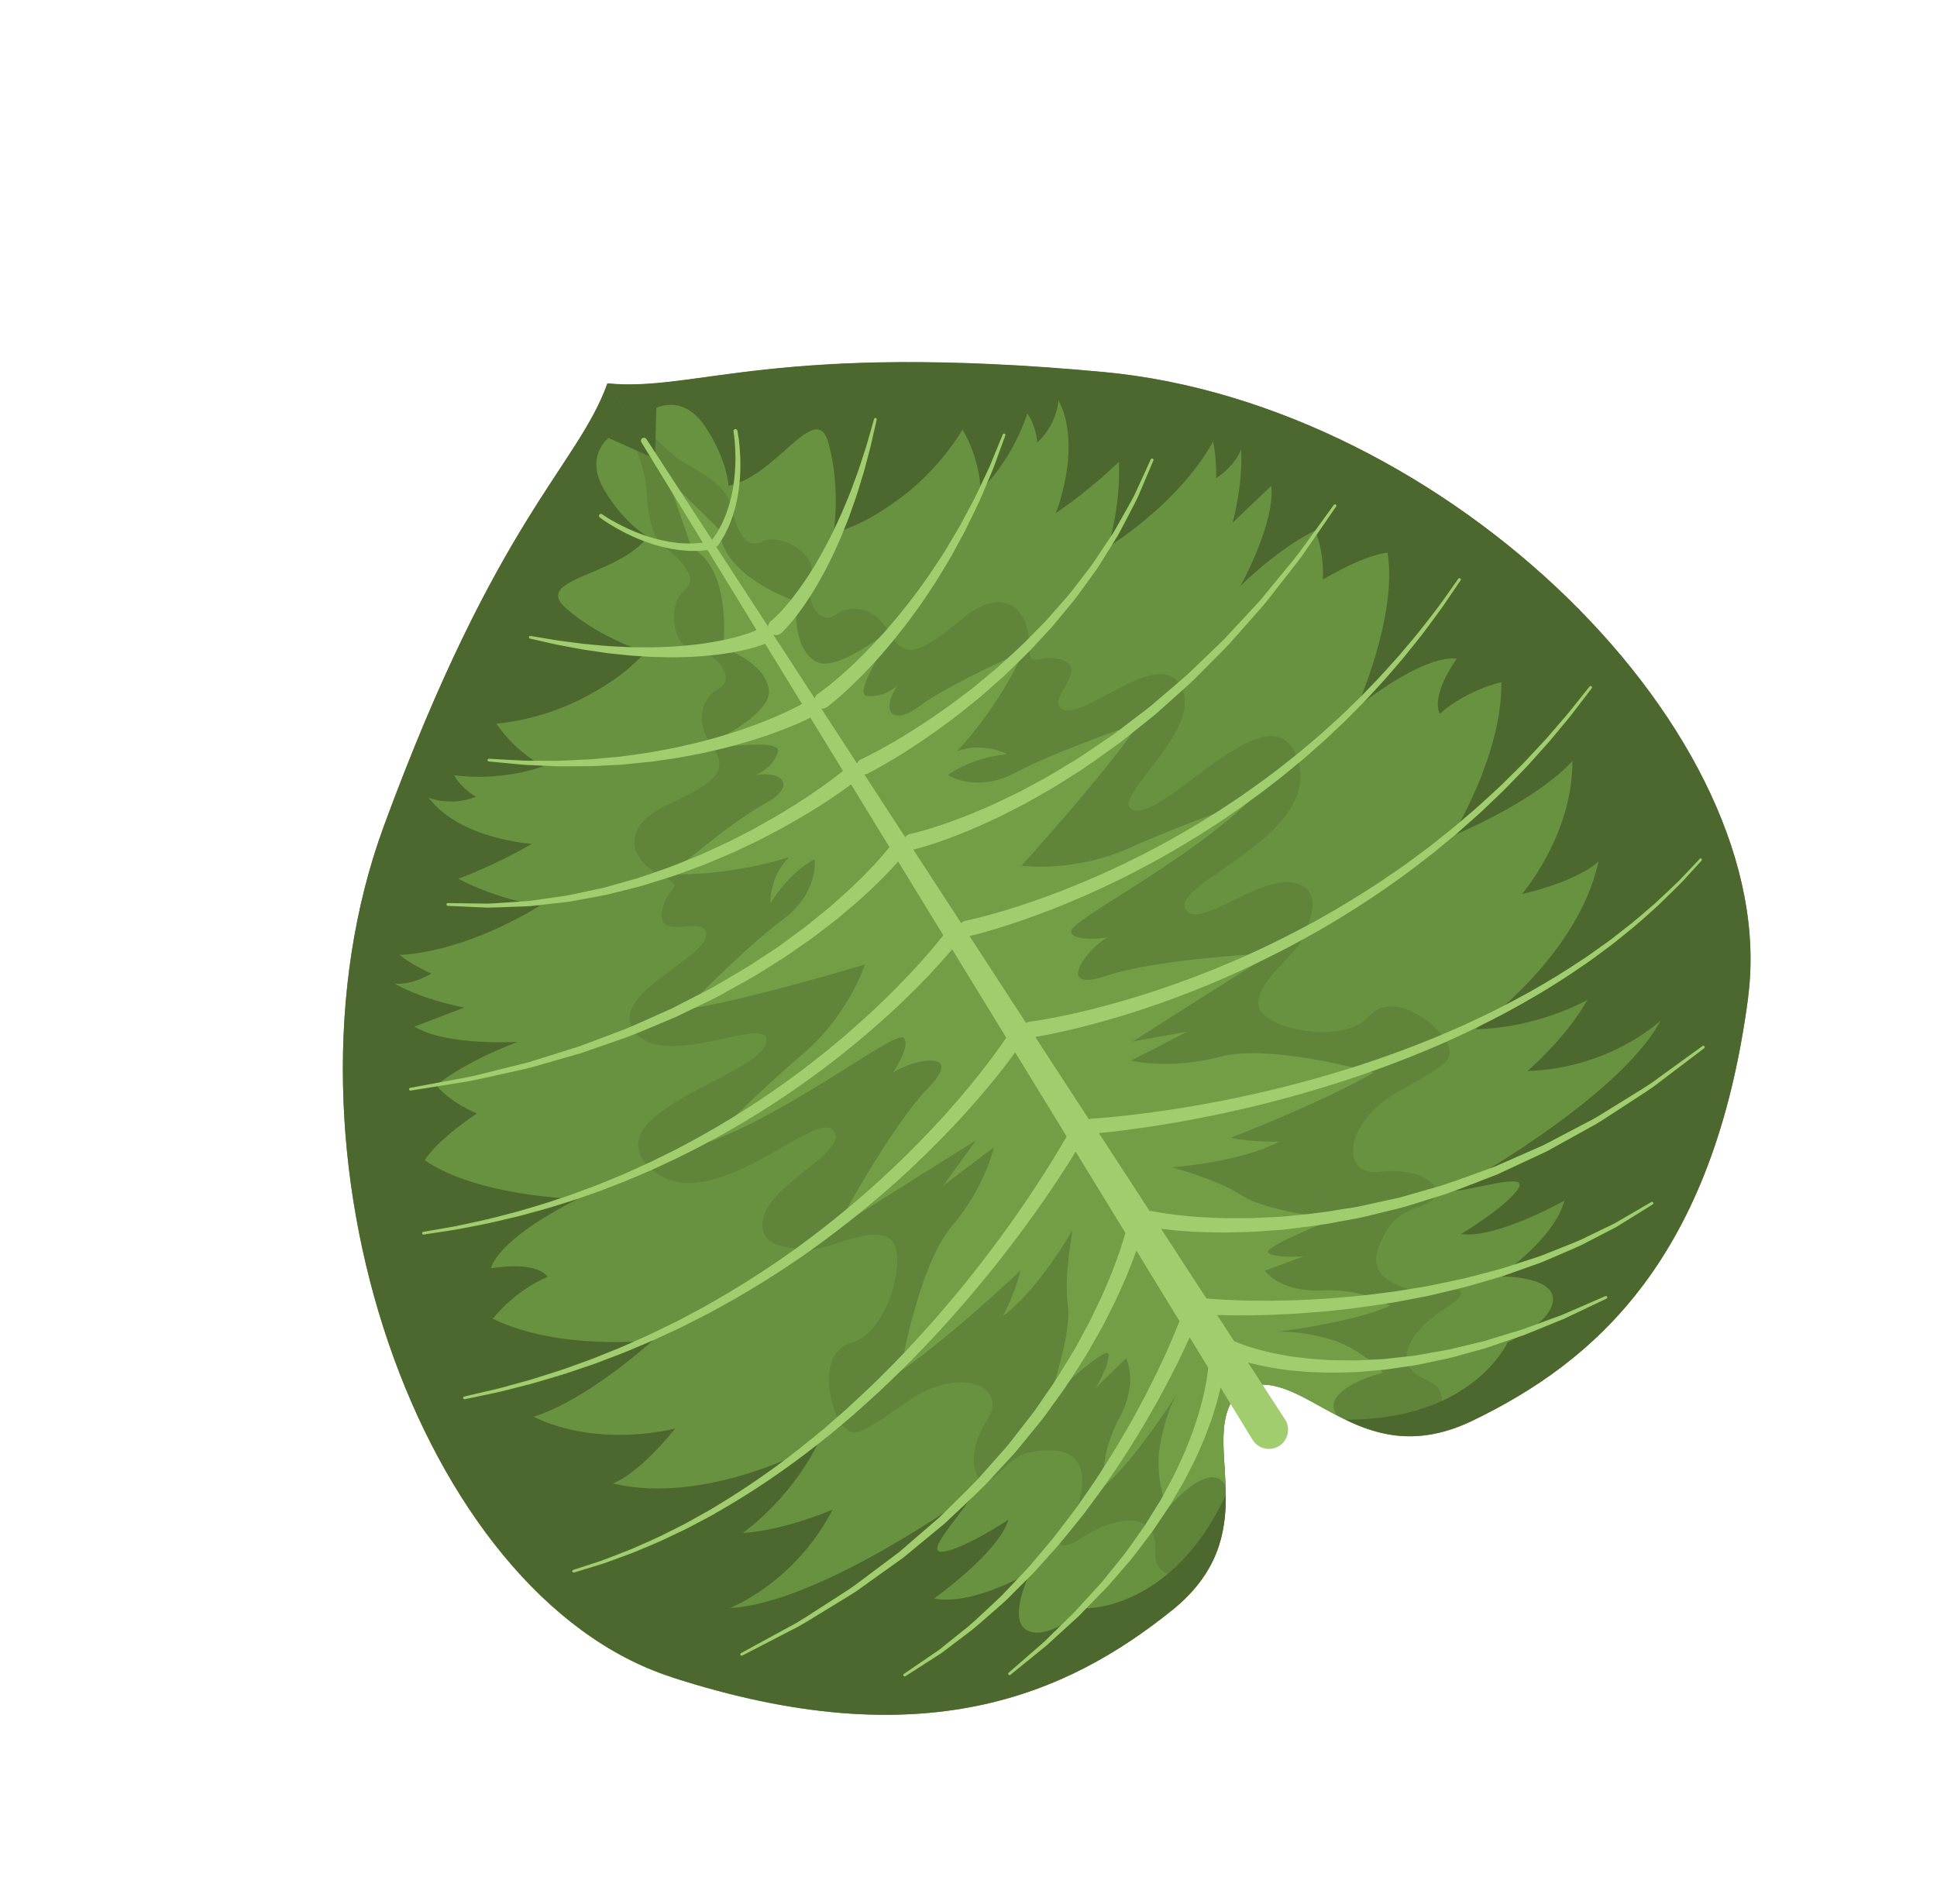 <svg width="239" height="235" viewBox="0 0 239 235" fill="none" xmlns="http://www.w3.org/2000/svg">
<path d="M136.2 45.939C95.612 42.16 85.852 48.424 74.955 47.338C71.249 57.642 61.403 63.755 47.351 102.027C32.667 142.022 51.746 196.888 82.801 206.976C113.862 217.061 131.631 209.169 144.604 198.753C157.028 188.778 146.946 176.929 153.274 171.403C160.982 168.078 167.345 182.265 181.694 175.34C196.677 168.108 211.444 155.461 215.699 123.082C219.955 90.703 178.629 49.881 136.2 45.939Z" fill="#68923F"/>
<path d="M74.976 47.338C75.126 47.619 79.495 56.133 79.745 60.278C79.994 64.497 80.654 66.495 82.189 67.677C83.729 68.866 86.464 71.338 84.426 72.887C82.389 74.436 82.813 79.87 85.694 80.222C88.581 80.569 90.789 83.815 88.748 84.926C86.706 86.036 85.575 88.873 87.847 92.041C90.113 95.214 88.172 96.618 82.23 99.392C76.288 102.166 77.909 106.281 81.476 108.003C85.047 109.731 82.004 109.256 81.65 112.758C81.296 116.26 87.653 112.595 87.079 115.615C86.506 118.635 74.51 123.024 78.522 127.564C82.539 132.111 95.588 124.748 94.513 128.789C93.438 132.83 73.153 137.407 80.229 144.137C87.305 150.867 100.345 137.046 102.732 139.428C105.119 141.81 95.606 145.787 94.275 149.989C92.946 154.192 98.163 154.139 100.209 154.181C102.255 154.223 107.501 151.194 109.825 152.911C112.149 154.628 109.664 164.426 105.148 165.68C100.636 166.94 102.427 174.123 103.886 175.823C105.348 177.53 105.961 177.19 112.082 172.884C118.21 168.575 124.564 170.932 121.799 175.242C119.034 179.552 120.117 183.649 122.268 182.489C124.42 181.328 124.765 178.677 130.211 179.044C135.662 179.406 133.132 186.752 131.5 188.929C129.868 191.105 131.362 191.224 133.533 189.768C135.705 188.313 140.026 186.468 141.86 188.673C143.693 190.879 140.651 193.767 145.693 194.745C146.785 194.958 148.012 194.371 149.265 193.336C153.956 184.785 148.047 175.947 153.258 171.389C153.258 171.389 153.272 171.381 153.278 171.376L74.968 47.324L74.976 47.338Z" fill="#60843A"/>
<path d="M74.985 47.338C75.175 47.594 80.982 55.2 84.616 57.208C88.318 59.248 89.838 60.703 90.245 62.597C90.656 64.498 91.711 68.031 93.986 66.858C96.254 65.689 100.984 68.405 100.063 71.156C99.135 73.912 101.115 77.302 102.996 75.937C104.877 74.571 107.924 74.77 109.807 78.184C111.696 81.594 113.798 80.446 118.859 76.275C123.919 72.103 126.936 75.337 126.957 79.297C126.981 83.264 127.861 80.314 131.175 81.5C134.484 82.68 128.446 86.849 131.419 87.63C134.392 88.412 143.513 79.469 145.887 85.044C148.264 90.626 136.004 99.239 140.115 100.007C144.226 100.775 157.082 84.431 160.114 93.713C163.146 102.996 145.061 108.824 146.185 112.003C147.309 115.183 154.99 108.304 159.356 108.911C163.722 109.518 161.43 114.206 160.588 116.071C159.746 117.936 154.755 121.369 155.306 124.205C155.857 127.042 165.771 129.012 168.845 125.475C171.923 121.944 177.637 126.65 178.545 128.698C179.457 130.753 178.887 131.159 172.367 134.834C165.84 138.512 165.236 145.263 170.316 144.62C175.396 143.977 178.629 146.718 176.656 148.161C174.683 149.603 172.141 148.775 170.13 153.849C168.113 158.927 175.833 159.802 178.5 159.265C181.166 158.727 180.631 160.127 178.383 161.461C176.128 162.8 172.611 165.903 173.813 168.507C175.016 171.111 178.932 169.607 177.646 174.579C177.368 175.657 176.311 176.512 174.838 177.198C165.101 177.755 159.663 168.62 153.307 171.364C153.307 171.364 153.294 171.372 153.287 171.376L74.977 47.324L74.985 47.338Z" fill="#60843A"/>
<path d="M150.607 130.411C144.441 132.058 139.554 130.907 139.554 130.907L146.496 127.323L139.743 128.543C139.743 128.543 153.104 120.023 157.032 117.629C157.032 117.629 142.792 118.285 136.467 120.437C130.142 122.589 133.958 117.221 136.602 115.711C136.602 115.711 132.435 116.341 132.151 114.999C131.867 113.656 145.891 106.767 154.113 98.899C154.113 98.899 146.123 101.613 139.324 104.666C132.524 107.718 126.043 106.841 126.043 106.841C126.043 106.841 137.224 94.494 140.533 89.202C140.533 89.202 130.378 92.653 125.409 95.302C120.437 97.961 116.98 95.654 116.98 95.654C116.98 95.654 119.457 93.611 124.237 93.073C124.237 93.073 121.403 91.5 118.082 92.713C118.082 92.713 122.996 87.685 126.316 80.385C126.316 80.385 117.271 84.329 113.504 87.111C109.737 89.893 108.781 87.368 110.727 84.618C110.727 84.618 108.996 86.19 106.959 85.879C104.921 85.569 111.345 76.46 111.345 76.46C111.345 76.46 103.427 83.469 100.523 81.563C97.62 79.657 98.271 74.23 98.271 74.23C98.271 74.23 89.044 71.206 88.798 65.415L82.384 59.094L85.333 67.603C90.452 70.327 89.217 79.946 89.217 79.946C89.217 79.946 94.403 81.688 94.868 85.133C95.333 88.578 85.606 92.708 85.606 92.708C85.606 92.708 96.588 90.82 95.997 92.799C95.405 94.779 93.237 95.659 93.237 95.659C96.557 95.085 98.421 97.027 94.294 99.238C90.162 101.442 82.711 107.912 82.711 107.912C90.729 108.054 97.381 105.781 97.381 105.781C94.858 108.256 95.059 111.492 95.059 111.492C97.607 107.404 100.51 106.05 100.51 106.05C100.51 106.05 101.102 110.157 96.567 113.509C92.028 116.853 84.555 124.539 84.555 124.539C90.757 123.827 106.712 119.044 106.712 119.044C106.712 119.044 104.717 125.272 99.036 130.098C93.356 134.924 87.469 140.969 87.469 140.969C98.108 136.931 110.36 127.233 111.45 128.067C112.54 128.901 110.179 132.392 110.179 132.392C112.686 130.65 119.173 129.513 114.503 134.302C109.84 139.087 103.123 151.66 103.123 151.66C106.98 149.14 120.412 140.746 120.412 140.746L116.405 146.318L122.627 141.592C122.627 141.592 121.568 146.506 117.426 151.357C113.287 156.215 111.094 169.257 111.094 169.257C117.879 164.485 125.909 156.804 125.909 156.804C125.297 159.511 123.762 162.406 123.762 162.406C128.24 159.099 132.348 151.782 132.348 151.782C132.348 151.782 131.246 157.521 131.762 161.122C132.272 164.727 129.411 172.694 129.411 172.694C129.411 172.694 136.699 165.773 136.777 167.162C136.855 168.55 135.209 171.27 135.209 171.27L138.925 167.647C138.925 167.647 140.545 170.466 138.083 175.064C135.622 179.661 136.195 183.441 136.195 183.441C139.971 180.316 145.178 172.107 145.178 172.107C145.178 172.107 143.887 174.124 143.145 178.275C142.402 182.426 144.016 186.217 144.016 186.217C144.016 186.217 149.225 179.931 151.217 183.324C151.034 178.452 150.119 174.145 153.264 171.389C157.1 169.728 160.603 172.42 164.93 174.677L164.937 174.673C162.726 171.409 170.641 169.409 170.641 169.409C170.641 169.409 167.912 166.322 163.846 165.207C159.779 164.092 157.403 164.39 157.403 164.39C157.403 164.39 167.053 163.22 171.499 161.155C171.499 161.155 168.339 159.007 163.124 159.256C157.914 159.501 156.066 156.826 156.066 156.826L160.935 155.03C160.935 155.03 157.771 155.346 156.551 154.679C155.332 154.011 164.715 150.409 164.715 150.409C164.715 150.409 156.291 149.564 153.256 147.554C150.221 145.543 144.572 144.065 144.572 144.065C144.572 144.065 152.945 143.504 157.856 140.883C157.856 140.883 154.582 141.024 151.876 140.412C151.876 140.412 162.259 136.46 169.489 132.393C169.489 132.393 156.768 128.757 150.607 130.411Z" fill="#739E46"/>
<path d="M82.799 206.965C113.861 217.049 131.63 209.157 144.602 198.742C150.343 194.131 151.275 189.119 151.244 184.517C144.602 198.742 134.007 198.489 134.007 198.489C134.007 198.489 129.342 202.542 126.769 201.235C124.197 199.928 127.141 194.012 127.141 194.012C127.141 194.012 120.068 198.223 115.23 197.285C115.23 197.285 123.136 191.73 124.433 187.549C124.433 187.549 119.077 191.118 116.388 191.5C113.703 191.89 119.053 186.512 120.14 184.2C120.14 184.2 101.203 197.921 90.043 198.456C90.043 198.456 98.03 195.424 102.742 186.297C102.742 186.297 97.062 188.831 91.622 189.202C91.622 189.202 97.281 185.339 100.857 178.281C100.857 178.281 87.419 185.891 75.604 183.082C75.604 183.082 78.544 182.203 83.323 176.293C83.323 176.293 74.004 178.822 65.807 174.839C65.807 174.839 71.313 173.561 80.588 165.413C80.588 165.413 69.007 166.769 60.799 162.754C60.799 162.754 63.434 159.325 67.576 157.583C67.576 157.583 66.531 155.585 60.577 156.525C60.577 156.525 61.061 153.139 71.291 147.977C71.291 147.977 58.922 147.698 52.418 143.199C52.418 143.199 53.461 141.085 58.832 137.422C58.832 137.422 55.594 136.103 53.826 133.941C53.826 133.941 57.105 131.129 63.905 128.584C63.905 128.584 55.081 129.129 51.144 126.701L57.302 124.345C57.302 124.345 52.534 123.532 48.664 121.39C48.664 121.39 50.605 121.696 53.224 120.146C53.224 120.146 51.146 119.279 49.264 117.846C49.264 117.846 56.535 117.906 66.666 111.754C66.666 111.754 61.624 111.133 56.548 108.448C56.548 108.448 60.912 106.895 65.618 104.141C65.618 104.141 56.809 103.624 52.894 98.449C52.894 98.449 55.578 99.591 58.724 98.339C58.724 98.339 56.907 97.306 56.026 95.673C56.026 95.673 61.386 96.574 67.064 94.558C67.064 94.558 63.686 92.942 61.254 89.311C61.254 89.311 66.776 88.953 72.365 85.932C77.954 82.911 78.604 81.158 79.873 80.535C79.873 80.535 74.381 78.977 69.934 75.162C65.487 71.346 76.148 71.211 79.943 66.241C79.943 66.241 77.111 64.732 74.583 60.504C72.055 56.276 75.1 54.062 75.1 54.062L80.837 56.631C80.837 56.631 77.136 50.71 74.947 47.301C71.242 57.606 61.395 63.719 47.343 101.991C32.659 141.986 51.739 196.851 82.793 206.94L82.799 206.965Z" fill="#4D682F"/>
<path d="M215.705 123.066C211.45 155.445 196.683 168.092 181.7 175.324C175.069 178.524 170.143 177.209 166.002 175.202C181.7 175.324 186.029 165.649 186.029 165.649C186.029 165.649 191.695 163.181 191.621 160.297C191.547 157.413 184.94 157.526 184.94 157.526C184.94 157.526 191.784 152.952 193.018 148.181C193.018 148.181 184.603 152.929 180.271 152.301C180.271 152.301 185.796 149.001 187.298 146.738C188.804 144.481 181.648 146.998 179.094 146.985C179.094 146.985 199.625 135.791 204.908 125.946C204.908 125.946 198.736 131.853 188.469 132.181C188.469 132.181 193.2 128.142 195.875 123.392C195.875 123.392 189.953 126.838 182.044 127.031C182.044 127.031 194.693 118.173 197.239 106.298C197.239 106.298 195.182 108.574 187.79 110.347C187.79 110.347 194.081 103.022 194.011 93.908C194.011 93.908 190.489 98.329 179.145 103.199C179.145 103.199 185.349 93.326 185.255 84.19C185.255 84.19 181.026 85.094 177.672 88.084C177.672 88.084 176.318 86.281 179.727 81.311C179.727 81.311 176.463 80.29 167.402 87.306C167.402 87.306 172.47 76.019 171.206 68.213C171.206 68.213 168.849 68.245 163.232 71.518C163.232 71.518 163.433 68.028 162.242 65.502C162.242 65.502 158.294 67.252 153.071 72.297C153.071 72.297 157.358 64.565 156.86 59.966L152.084 64.513C152.084 64.513 153.401 59.858 153.132 55.444C153.132 55.444 152.573 57.328 150.048 59.025C150.048 59.025 150.159 56.776 149.674 54.461C149.674 54.461 146.601 61.051 136.69 67.552C136.69 67.552 138.298 62.733 138.057 56.995C138.057 56.995 134.778 60.267 130.268 63.33C130.268 63.33 133.59 55.156 130.602 49.395C130.602 49.395 130.478 52.31 127.995 54.611C127.995 54.611 127.844 52.527 126.749 51.029C126.749 51.029 125.257 56.255 120.994 60.514C120.994 60.514 120.988 56.77 118.757 53.012C118.757 53.012 116.058 57.844 110.927 61.59C105.796 65.336 103.934 65.169 102.826 66.047C102.826 66.047 103.781 60.418 102.249 54.763C100.718 49.107 96.01 58.673 89.891 59.962C89.891 59.962 89.747 56.756 87.017 52.656C84.287 48.555 80.979 50.352 80.979 50.352L80.831 56.636C80.831 56.636 77.077 50.748 74.942 47.306C85.838 48.393 95.591 42.133 136.187 45.907C178.609 49.853 219.934 90.675 215.686 123.05L215.705 123.066Z" fill="#4D682F"/>
<path d="M209.655 106.081L209.648 106.085C209.648 106.085 208.754 107.035 207.177 108.688C206.353 109.481 205.352 110.441 204.182 111.518C202.971 112.545 201.638 113.753 200.077 114.926C199.313 115.531 198.508 116.161 197.636 116.758C196.773 117.369 195.91 118.026 194.952 118.622C193.087 119.865 191.073 121.108 188.943 122.302C186.813 123.496 184.574 124.666 182.244 125.752C181.664 126.024 181.078 126.3 180.498 126.572C179.91 126.831 179.311 127.087 178.711 127.343C177.526 127.875 176.313 128.35 175.104 128.831C172.683 129.786 170.224 130.653 167.791 131.456C165.348 132.228 162.929 132.966 160.567 133.584C155.853 134.85 151.387 135.781 147.533 136.448C143.684 137.121 140.461 137.521 138.197 137.758C135.932 137.994 134.657 138.057 134.657 138.057C134.546 138.061 134.446 138.096 134.351 138.138L127.739 127.977C128.301 127.885 129.375 127.696 130.873 127.361C133.113 126.877 136.28 126.061 140.014 124.878C141.874 124.268 143.887 123.588 145.97 122.781C148.068 121.983 150.252 121.083 152.472 120.076C154.701 119.082 156.966 117.953 159.239 116.763C160.375 116.167 161.493 115.527 162.63 114.903C163.742 114.239 164.877 113.597 165.979 112.902C168.191 111.525 170.368 110.094 172.435 108.592C172.951 108.219 173.474 107.842 173.984 107.473C174.491 107.087 174.988 106.698 175.482 106.321C175.983 105.939 176.473 105.554 176.961 105.181C177.435 104.787 177.91 104.393 178.378 104.004C178.846 103.614 179.315 103.225 179.773 102.851C180.22 102.456 180.666 102.062 181.105 101.672C181.984 100.892 182.851 100.138 183.644 99.355C184.448 98.575 185.246 97.846 185.981 97.091C186.717 96.335 187.422 95.608 188.099 94.909C188.775 94.21 189.379 93.499 189.977 92.84C190.564 92.178 191.146 91.567 191.637 90.947C192.64 89.722 193.554 88.685 194.231 87.778C195.611 85.977 196.397 84.945 196.397 84.945C196.454 84.872 196.443 84.766 196.366 84.702C196.292 84.645 196.186 84.656 196.129 84.729C196.129 84.729 195.324 85.745 193.911 87.51C193.215 88.401 192.284 89.411 191.269 90.616C190.769 91.222 190.179 91.82 189.583 92.469C188.972 93.108 188.36 93.805 187.675 94.491C186.986 95.17 186.272 95.884 185.531 96.614C184.794 97.352 183.972 98.059 183.162 98.814C182.356 99.576 181.483 100.306 180.598 101.062C180.15 101.439 179.706 101.822 179.252 102.203C178.789 102.571 178.319 102.942 177.847 103.325C177.37 103.701 176.898 104.084 176.414 104.464C175.923 104.831 175.424 105.202 174.926 105.573C174.427 105.944 173.918 106.312 173.413 106.688C172.895 107.043 172.374 107.409 171.856 107.764C169.777 109.217 167.59 110.589 165.38 111.909C164.279 112.575 163.144 113.188 162.027 113.828C160.89 114.424 159.766 115.039 158.63 115.606C156.363 116.746 154.106 117.814 151.879 118.75C149.665 119.706 147.486 120.555 145.408 121.295C143.33 122.052 141.334 122.683 139.49 123.245C135.798 124.346 132.666 125.083 130.467 125.513C128.266 125.954 127.023 126.099 127.023 126.099C126.869 126.122 126.735 126.178 126.607 126.259L119.625 115.524C119.977 115.443 121.079 115.179 122.711 114.685C124.736 114.083 127.585 113.12 130.921 111.784C134.252 110.424 138.081 108.692 142.025 106.532C144.008 105.477 145.999 104.286 148.006 103.047C149 102.419 149.999 101.77 150.994 101.114C151.972 100.43 152.974 99.77 153.934 99.06C155.876 97.656 157.78 96.21 159.586 94.694C160.034 94.318 160.492 93.943 160.938 93.578C161.371 93.192 161.814 92.808 162.24 92.427C162.673 92.041 163.103 91.666 163.529 91.284C163.94 90.893 164.355 90.509 164.759 90.123C165.163 89.736 165.572 89.356 165.973 88.981C166.355 88.589 166.742 88.204 167.122 87.824C167.877 87.056 168.631 86.316 169.311 85.549C170.726 84.055 171.981 82.576 173.141 81.215C174.263 79.821 175.304 78.554 176.168 77.379C177.022 76.201 177.8 75.202 178.377 74.331C179.551 72.604 180.216 71.62 180.216 71.62C180.269 71.54 180.252 71.438 180.172 71.385C180.091 71.332 179.99 71.35 179.937 71.43C179.937 71.43 179.252 72.398 178.05 74.096C177.46 74.947 176.662 75.93 175.785 77.085C174.904 78.233 173.835 79.471 172.693 80.831C171.511 82.159 170.235 83.604 168.795 85.058C168.102 85.805 167.346 86.527 166.573 87.268C166.19 87.642 165.799 88.02 165.408 88.398C165.002 88.767 164.596 89.136 164.184 89.509C163.771 89.882 163.359 90.255 162.939 90.633C162.512 90.997 162.077 91.365 161.643 91.733C161.208 92.101 160.767 92.474 160.326 92.846C159.876 93.205 159.42 93.569 158.963 93.932C157.142 95.391 155.232 96.785 153.285 98.136C152.318 98.822 151.313 99.447 150.336 100.101C149.342 100.729 148.348 101.356 147.344 101.953C145.338 103.134 143.344 104.262 141.366 105.266C137.433 107.307 133.621 108.934 130.317 110.202C127.005 111.457 124.191 112.341 122.209 112.878C120.219 113.43 119.098 113.649 119.098 113.649C118.899 113.69 118.735 113.803 118.602 113.934L112.691 104.853C112.691 104.853 112.691 104.853 112.698 104.849C112.698 104.849 112.704 104.845 112.711 104.84L112.753 104.833C112.753 104.833 113.001 104.779 113.512 104.636C114.031 104.505 114.728 104.271 115.635 103.981C116.52 103.657 117.615 103.294 118.825 102.785C120.048 102.313 121.393 101.689 122.857 101.019C123.591 100.678 124.326 100.279 125.105 99.891C125.879 99.496 126.678 99.095 127.47 98.623C128.27 98.165 129.091 97.694 129.936 97.217C130.768 96.72 131.588 96.174 132.441 95.636C134.162 94.597 135.817 93.335 137.538 92.118C138.414 91.527 139.212 90.826 140.05 90.175C140.88 89.51 141.716 88.841 142.552 88.172C144.137 86.74 145.754 85.343 147.289 83.905C148.767 82.408 150.24 80.962 151.631 79.52C152.96 78.023 154.243 76.575 155.452 75.201C156.082 74.531 156.598 73.801 157.134 73.134C157.667 72.46 158.179 71.798 158.673 71.167C159.654 69.909 160.584 68.777 161.292 67.682C162.028 66.616 162.671 65.684 163.201 64.918C164.262 63.384 164.863 62.506 164.863 62.506C164.916 62.426 164.899 62.324 164.818 62.271C164.738 62.219 164.636 62.236 164.579 62.309L164.573 62.314C164.573 62.314 163.952 63.175 162.863 64.68C162.313 65.431 161.658 66.342 160.892 67.39C160.16 68.462 159.213 69.567 158.204 70.796C157.698 71.407 157.173 72.048 156.625 72.713C156.073 73.372 155.544 74.082 154.902 74.731C153.661 76.069 152.359 77.473 151.005 78.929C149.591 80.32 148.092 81.726 146.591 83.171C145.034 84.558 143.404 85.906 141.803 87.283C140.961 87.928 140.121 88.561 139.285 89.202C138.441 89.829 137.637 90.505 136.762 91.067C135.032 92.225 133.377 93.429 131.658 94.411C130.813 94.916 129.987 95.438 129.166 95.909C128.333 96.36 127.513 96.802 126.713 97.232C125.922 97.675 125.128 98.054 124.361 98.416C123.594 98.778 122.857 99.159 122.131 99.467C120.679 100.083 119.36 100.671 118.153 101.095C116.964 101.564 115.901 101.888 115.034 102.181C114.159 102.433 113.467 102.645 113.017 102.75C112.564 102.867 112.298 102.922 112.298 102.922C112.039 102.973 111.826 103.126 111.689 103.325L106.642 95.568C106.78 95.565 106.924 95.54 107.054 95.477C107.06 95.473 107.074 95.464 107.081 95.46C107.081 95.46 107.264 95.363 107.617 95.178C107.976 94.989 108.488 94.713 109.118 94.343C109.764 93.982 110.521 93.514 111.389 92.985C112.24 92.428 113.223 91.827 114.246 91.097C114.759 90.735 115.302 90.374 115.851 89.98C116.393 89.572 116.951 89.163 117.533 88.73C118.691 87.886 119.838 86.89 121.065 85.918C121.649 85.399 122.246 84.872 122.85 84.341C123.454 83.809 124.068 83.28 124.645 82.691C125.819 81.545 127.044 80.406 128.144 79.157C128.708 78.548 129.279 77.934 129.843 77.324C130.368 76.683 130.897 76.048 131.42 75.418C131.934 74.774 132.478 74.177 132.948 73.523C133.418 72.869 133.886 72.226 134.344 71.599C134.795 70.957 135.274 70.364 135.667 69.721C136.064 69.085 136.452 68.465 136.827 67.852C137.205 67.247 137.575 66.657 137.928 66.086C138.256 65.504 138.544 64.918 138.842 64.364C139.409 63.254 139.963 62.256 140.4 61.341C140.796 60.406 141.14 59.597 141.423 58.929C141.99 57.595 142.313 56.827 142.313 56.827C142.351 56.738 142.309 56.642 142.219 56.605C142.13 56.567 142.034 56.609 141.999 56.687L141.986 56.696C141.986 56.696 141.647 57.454 141.046 58.764C140.748 59.422 140.377 60.219 139.958 61.132C139.497 62.024 138.92 62.999 138.324 64.079C138.014 64.614 137.717 65.186 137.37 65.753C136.997 66.308 136.619 66.884 136.228 67.469C135.836 68.055 135.433 68.666 135.024 69.282C134.618 69.904 134.119 70.482 133.663 71.099C133.191 71.707 132.711 72.329 132.228 72.963C131.745 73.597 131.188 74.173 130.664 74.786C130.129 75.396 129.594 76.007 129.052 76.621C128.477 77.2 127.901 77.789 127.324 78.379C126.201 79.576 124.96 80.66 123.769 81.75C123.182 82.308 122.562 82.813 121.952 83.32C121.342 83.827 120.739 84.33 120.145 84.818C118.912 85.737 117.756 86.673 116.59 87.475C116.009 87.879 115.449 88.271 114.908 88.649C114.363 89.022 113.815 89.358 113.306 89.698C112.282 90.382 111.306 90.933 110.455 91.461C109.59 91.95 108.834 92.39 108.207 92.72C107.572 93.055 107.084 93.307 106.747 93.473C106.403 93.643 106.222 93.728 106.222 93.728L106.202 93.741C105.984 93.842 105.834 94.021 105.747 94.226L101.328 87.434C101.568 87.471 101.827 87.42 102.04 87.267C102.047 87.262 102.06 87.254 102.073 87.245C102.073 87.245 102.199 87.147 102.444 86.955C102.696 86.758 103.032 86.472 103.459 86.108C103.879 85.73 104.399 85.289 104.954 84.741C105.53 84.209 106.142 83.587 106.809 82.903C107.468 82.206 108.179 81.456 108.889 80.632C109.599 79.808 110.351 78.93 111.077 77.983C111.832 77.065 112.542 76.062 113.277 75.054C114.016 74.052 114.686 72.971 115.395 71.922C116.07 70.848 116.708 69.76 117.351 68.696C117.949 67.605 118.527 66.526 119.091 65.485C119.609 64.415 120.106 63.388 120.58 62.412C121.069 61.446 121.419 60.483 121.8 59.613C122.159 58.738 122.526 57.952 122.772 57.224C123.032 56.506 123.261 55.872 123.453 55.357C123.831 54.32 124.044 53.734 124.044 53.734C124.075 53.649 124.029 53.547 123.944 53.516C123.859 53.485 123.763 53.527 123.732 53.612C123.732 53.612 123.497 54.192 123.077 55.209C122.871 55.715 122.611 56.33 122.325 57.037C122.053 57.753 121.655 58.521 121.261 59.37C120.846 60.215 120.461 61.153 119.938 62.094C119.429 63.045 118.893 64.041 118.343 65.074C117.747 66.079 117.126 67.119 116.496 68.175C115.816 69.196 115.14 70.252 114.435 71.279C113.696 72.281 112.996 73.315 112.228 74.269C111.463 75.231 110.73 76.183 109.957 77.056C109.207 77.952 108.439 78.774 107.71 79.554C106.981 80.333 106.263 81.041 105.599 81.685C104.92 82.32 104.304 82.907 103.734 83.388C103.177 83.89 102.661 84.292 102.249 84.636C101.824 84.961 101.494 85.226 101.274 85.383C101.04 85.549 100.917 85.637 100.917 85.637L100.89 85.653C100.697 85.794 100.584 85.987 100.53 86.2L95.403 78.315C95.722 78.433 96.102 78.381 96.381 78.139C96.395 78.13 96.415 78.118 96.424 78.103C96.424 78.103 96.512 78.019 96.681 77.856C96.86 77.677 97.073 77.449 97.345 77.136C97.621 76.83 97.933 76.445 98.281 76C98.618 75.552 99.01 75.042 99.388 74.465C99.781 73.898 100.183 73.269 100.583 72.593C100.998 71.927 101.378 71.189 101.8 70.444C102.174 69.682 102.603 68.904 102.961 68.086C103.325 67.265 103.715 66.455 104.041 65.601C104.381 64.757 104.73 63.926 105.014 63.08C105.308 62.237 105.619 61.42 105.86 60.611C106.111 59.804 106.351 59.023 106.577 58.28C106.78 57.531 106.963 56.824 107.141 56.167C107.51 54.863 107.703 53.755 107.898 52.993C108.072 52.226 108.171 51.788 108.171 51.788C108.191 51.7 108.131 51.606 108.044 51.586C107.956 51.566 107.869 51.621 107.849 51.709C107.849 51.709 107.728 52.142 107.511 52.899C107.278 53.647 107.02 54.74 106.582 56.012C106.375 56.65 106.144 57.341 105.91 58.071C105.643 58.794 105.362 59.554 105.075 60.336C104.793 61.124 104.437 61.913 104.104 62.725C103.781 63.539 103.387 64.342 103.01 65.144C102.648 65.954 102.219 66.733 101.818 67.511C101.417 68.29 100.965 69.017 100.559 69.743C100.108 70.442 99.709 71.135 99.271 71.75C98.847 72.374 98.434 72.954 98.029 73.473C97.639 74.001 97.249 74.454 96.904 74.86C96.554 75.258 96.249 75.593 95.982 75.855C95.726 76.119 95.501 76.328 95.372 76.437C95.228 76.565 95.152 76.623 95.152 76.623L95.112 76.648C94.909 76.833 94.797 77.073 94.779 77.328L88.355 67.463C88.466 67.43 88.566 67.366 88.635 67.267C88.635 67.267 88.642 67.263 88.648 67.258C88.648 67.258 88.768 67.061 88.99 66.714C89.098 66.542 89.227 66.329 89.374 66.086C89.495 65.832 89.634 65.546 89.792 65.231C89.958 64.928 90.075 64.563 90.221 64.199C90.373 63.83 90.487 63.43 90.61 63.014C90.743 62.601 90.829 62.171 90.924 61.726C91.034 61.291 91.081 60.829 91.158 60.386C91.282 59.481 91.337 58.572 91.352 57.717C91.367 56.863 91.327 56.071 91.278 55.397C91.175 54.044 90.985 53.149 90.985 53.149C90.954 53.009 90.828 52.929 90.695 52.956C90.562 52.984 90.482 53.11 90.505 53.236C90.505 53.236 90.655 54.099 90.717 55.432C90.751 56.096 90.754 56.874 90.711 57.699C90.668 58.525 90.585 59.404 90.436 60.269C90.35 60.698 90.286 61.133 90.163 61.549C90.058 61.963 89.958 62.383 89.82 62.761C89.692 63.152 89.572 63.528 89.416 63.862C89.264 64.202 89.148 64.538 88.983 64.812C88.832 65.094 88.691 65.362 88.564 65.592C88.422 65.814 88.294 65.998 88.189 66.158C87.987 66.464 87.868 66.633 87.866 66.644L79.762 54.194C79.656 54.026 79.43 53.98 79.258 54.08C79.084 54.19 79.027 54.413 79.138 54.588L86.716 66.966C86.586 66.982 86.442 67.007 86.276 67.027C86.014 67.043 85.718 67.051 85.391 67.069C85.069 67.094 84.72 67.061 84.347 67.052C83.973 67.054 83.582 67 83.18 66.944C82.773 66.909 82.357 66.815 81.938 66.732C81.51 66.664 81.093 66.523 80.665 66.427C79.82 66.19 78.984 65.891 78.227 65.571C77.464 65.254 76.769 64.913 76.178 64.601C75.005 63.979 74.286 63.465 74.286 63.465C74.183 63.39 74.028 63.412 73.952 63.516C73.87 63.624 73.893 63.779 74.001 63.861C74.001 63.861 74.732 64.424 75.909 65.099C76.501 65.439 77.194 65.809 77.972 66.164C78.743 66.522 79.594 66.859 80.465 67.136C80.902 67.264 81.335 67.413 81.775 67.501C82.214 67.6 82.643 67.715 83.073 67.772C83.495 67.844 83.912 67.909 84.31 67.93C84.702 67.956 85.082 68.007 85.426 67.987C85.772 67.984 86.089 67.981 86.378 67.977C86.661 67.949 86.908 67.924 87.109 67.901C87.18 67.894 87.24 67.884 87.304 67.882L93.352 77.759C93.311 77.785 93.242 77.809 93.147 77.851C92.993 77.92 92.704 78.028 92.359 78.151C92.008 78.279 91.57 78.405 91.064 78.555C90.556 78.688 89.973 78.85 89.328 78.975C88.686 79.117 87.984 79.241 87.239 79.355C86.495 79.486 85.691 79.552 84.873 79.655C84.043 79.709 83.192 79.805 82.317 79.831C81.441 79.858 80.554 79.911 79.666 79.889C78.781 79.884 77.882 79.888 77.012 79.836C76.136 79.788 75.271 79.77 74.438 79.686C73.602 79.612 72.795 79.539 72.034 79.465C71.268 79.367 70.552 79.274 69.886 79.187C68.55 79.034 67.452 78.798 66.677 78.686C65.9 78.556 65.461 78.486 65.461 78.486C65.373 78.466 65.286 78.521 65.266 78.609C65.246 78.697 65.306 78.791 65.393 78.81C65.393 78.81 65.832 78.909 66.599 79.083C67.368 79.245 68.458 79.543 69.79 79.764C70.453 79.891 71.172 80.019 71.94 80.163C72.708 80.28 73.516 80.399 74.353 80.519C75.191 80.657 76.062 80.727 76.946 80.817C77.831 80.925 78.732 80.967 79.64 81.023C80.54 81.094 81.45 81.092 82.349 81.117C83.24 81.146 84.128 81.093 84.976 81.083C85.831 81.023 86.653 81.002 87.44 80.909C88.222 80.838 88.962 80.746 89.644 80.635C90.327 80.542 90.945 80.406 91.506 80.296C92.058 80.173 92.539 80.057 92.934 79.939C93.333 79.828 93.638 79.73 93.869 79.65C94.089 79.567 94.202 79.524 94.202 79.524C94.216 79.515 94.236 79.502 94.254 79.501C94.305 79.478 94.345 79.452 94.388 79.416L98.956 86.875C98.895 86.913 98.804 86.961 98.685 87.027C98.448 87.157 98.071 87.349 97.591 87.585C97.103 87.809 96.519 88.103 95.826 88.39C95.14 88.701 94.345 89.005 93.48 89.345C92.612 89.667 91.665 90.012 90.647 90.335C89.63 90.657 88.557 90.997 87.426 91.288C86.305 91.61 85.124 91.868 83.934 92.14C82.741 92.423 81.503 92.604 80.285 92.847C79.055 93.041 77.817 93.193 76.596 93.372C75.372 93.487 74.166 93.6 73.002 93.705C71.833 93.758 70.703 93.813 69.626 93.864C68.552 93.932 67.539 93.876 66.598 93.887C65.662 93.877 64.797 93.906 64.034 93.843C63.273 93.798 62.605 93.768 62.06 93.737C60.962 93.679 60.337 93.641 60.337 93.641C60.246 93.632 60.168 93.701 60.159 93.791C60.15 93.881 60.216 93.971 60.313 93.975C60.313 93.975 60.94 94.031 62.032 94.139C62.58 94.188 63.25 94.254 64.011 94.328C64.773 94.419 65.641 94.425 66.585 94.478C67.53 94.501 68.55 94.599 69.637 94.58C70.722 94.572 71.863 94.565 73.051 94.557C74.234 94.496 75.459 94.428 76.699 94.368C77.936 94.245 79.199 94.133 80.452 93.99C81.7 93.794 82.962 93.665 84.191 93.424C85.417 93.195 86.628 92.985 87.781 92.698C88.948 92.45 90.053 92.147 91.114 91.862C92.17 91.571 93.156 91.259 94.058 90.962C94.963 90.654 95.794 90.364 96.516 90.078C97.245 89.805 97.871 89.532 98.392 89.316C98.912 89.082 99.308 88.906 99.594 88.764C99.801 88.661 99.938 88.594 99.985 88.564L104.014 95.141C103.945 95.195 103.816 95.304 103.628 95.451C103.34 95.68 102.895 96.017 102.32 96.445C101.752 96.87 101.035 97.37 100.216 97.933C99.385 98.477 98.457 99.119 97.399 99.75C96.877 100.069 96.337 100.42 95.763 100.745C95.189 101.07 94.587 101.412 93.979 101.758C92.765 102.468 91.418 103.102 90.051 103.824C89.351 104.144 88.642 104.479 87.922 104.811C87.202 105.144 86.48 105.487 85.723 105.777C84.227 106.383 82.71 107.031 81.15 107.536C80.37 107.803 79.601 108.073 78.821 108.34C78.033 108.565 77.252 108.785 76.471 109.006C75.692 109.216 74.925 109.475 74.152 109.634C73.377 109.804 72.615 109.966 71.852 110.127C71.093 110.278 70.363 110.476 69.626 110.574C68.894 110.68 68.173 110.787 67.472 110.882C66.776 110.984 66.093 111.077 65.431 111.175C64.766 111.238 64.126 111.266 63.51 111.317C62.279 111.39 61.144 111.496 60.147 111.524C59.142 111.51 58.27 111.497 57.541 111.488C56.1 111.467 55.274 111.453 55.274 111.453L55.261 111.462C55.164 111.457 55.085 111.526 55.087 111.618C55.082 111.715 55.157 111.79 55.248 111.798C55.248 111.798 56.08 111.837 57.528 111.899C58.252 111.931 59.135 111.975 60.146 112.013C61.159 112.012 62.298 111.941 63.544 111.906C64.166 111.88 64.819 111.872 65.492 111.822C66.159 111.749 66.851 111.669 67.561 111.587C68.27 111.506 69.001 111.429 69.746 111.344C70.495 111.266 71.245 111.084 72.01 110.958C72.778 110.82 73.56 110.675 74.348 110.525C75.141 110.381 75.92 110.143 76.716 109.96C77.51 109.759 78.315 109.561 79.115 109.356C79.908 109.109 80.701 108.863 81.501 108.611C83.108 108.151 84.657 107.54 86.196 106.972C86.972 106.698 87.718 106.377 88.457 106.061C89.197 105.744 89.93 105.432 90.649 105.128C92.055 104.438 93.44 103.836 94.707 103.149C95.341 102.814 95.962 102.488 96.558 102.168C97.15 101.841 97.714 101.514 98.257 101.199C99.357 100.59 100.322 99.961 101.19 99.432C102.048 98.872 102.796 98.39 103.393 97.966C103.994 97.549 104.474 97.209 104.793 96.97C104.876 96.908 104.946 96.855 105.009 96.805L109.743 104.544C109.709 104.594 109.554 104.795 109.295 105.099C109.007 105.46 108.517 105.994 107.914 106.676C107.276 107.332 106.526 108.153 105.592 109.024C104.686 109.925 103.592 110.87 102.411 111.916C101.816 112.432 101.163 112.929 100.503 113.477C99.846 114.014 99.163 114.567 98.422 115.091C97.691 115.628 96.939 116.178 96.173 116.736C95.393 117.285 94.569 117.796 93.749 118.342C92.119 119.465 90.325 120.447 88.535 121.511C87.655 122.066 86.695 122.494 85.766 122.987C84.828 123.466 83.888 123.956 82.951 124.435C81.019 125.288 79.095 126.183 77.18 126.989C75.229 127.722 73.322 128.466 71.451 129.149C69.555 129.745 67.727 130.316 65.985 130.861C65.123 131.162 64.255 131.334 63.423 131.549C62.594 131.753 61.782 131.956 61.012 132.15C59.469 132.533 58.058 132.916 56.782 133.111C55.513 133.349 54.402 133.552 53.487 133.726C51.661 134.061 50.62 134.258 50.62 134.258L50.613 134.262C50.518 134.275 50.459 134.36 50.472 134.455C50.485 134.55 50.574 134.616 50.665 134.596C50.665 134.596 51.715 134.431 53.556 134.133C54.477 133.984 55.594 133.805 56.873 133.598C58.162 133.423 59.588 133.078 61.146 132.733C61.928 132.559 62.741 132.374 63.583 132.19C64.423 131.988 65.304 131.836 66.173 131.56C67.939 131.056 69.793 130.524 71.715 129.968C73.611 129.326 75.554 128.625 77.542 127.934C79.5 127.168 81.461 126.315 83.431 125.494C84.395 125.026 85.359 124.559 86.316 124.096C87.264 123.619 88.246 123.196 89.15 122.663C90.989 121.634 92.829 120.679 94.518 119.575C95.364 119.041 96.217 118.531 97.023 117.994C97.822 117.443 98.596 116.898 99.353 116.373C100.12 115.86 100.832 115.307 101.515 114.782C102.201 114.246 102.881 113.761 103.5 113.239C104.735 112.205 105.876 111.259 106.828 110.357C107.809 109.485 108.607 108.652 109.281 107.992C109.933 107.299 110.44 106.763 110.785 106.357C110.798 106.349 110.807 106.333 110.816 106.318L116.388 115.426C116.141 115.751 115.504 116.557 114.477 117.741C113.14 119.299 111.125 121.463 108.573 123.91C106.007 126.347 102.9 129.088 99.365 131.761C97.608 133.115 95.733 134.43 93.803 135.733C92.832 136.383 91.845 137.006 90.844 137.638C89.833 138.239 88.837 138.877 87.802 139.455C85.745 140.631 83.663 141.767 81.564 142.773C81.04 143.029 80.516 143.284 79.998 143.536C79.472 143.774 78.946 144.012 78.427 144.246C77.907 144.48 77.388 144.714 76.876 144.943C76.355 145.16 75.84 145.372 75.326 145.584C74.811 145.796 74.304 146.003 73.796 146.211C73.287 146.401 72.778 146.591 72.275 146.777C71.274 147.155 70.293 147.521 69.324 147.832C67.399 148.502 65.546 149.033 63.832 149.533C62.113 149.979 60.531 150.405 59.12 150.713C57.706 151.004 56.476 151.302 55.447 151.473C53.398 151.827 52.229 152.029 52.229 152.029C52.134 152.042 52.075 152.127 52.088 152.222C52.101 152.317 52.189 152.383 52.28 152.363C52.28 152.363 53.462 152.181 55.519 151.869C56.554 151.723 57.79 151.449 59.22 151.185C60.649 150.904 62.245 150.516 63.985 150.103C65.714 149.641 67.588 149.144 69.545 148.509C70.527 148.219 71.523 147.862 72.541 147.511C73.048 147.332 73.566 147.155 74.086 146.967C74.598 146.766 75.121 146.568 75.639 146.363C76.162 146.164 76.687 145.955 77.217 145.752C77.745 145.531 78.268 145.304 78.803 145.08C79.337 144.855 79.867 144.624 80.402 144.399C80.93 144.15 81.463 143.907 81.992 143.658C84.136 142.68 86.261 141.583 88.364 140.434C89.418 139.872 90.445 139.252 91.482 138.663C92.502 138.047 93.522 137.431 94.512 136.797C96.494 135.518 98.426 134.233 100.231 132.896C103.873 130.258 107.088 127.553 109.748 125.131C112.401 122.696 114.495 120.538 115.898 118.966C116.587 118.212 117.111 117.599 117.481 117.159L124.156 128.06C123.87 128.484 123.273 129.369 122.34 130.615C121.006 132.415 119 134.921 116.412 137.786C115.112 139.208 113.679 140.732 112.106 142.289C110.534 143.845 108.837 145.442 107.025 147.037C105.218 148.638 103.284 150.216 101.283 151.779C100.283 152.561 99.251 153.306 98.218 154.081C97.166 154.81 96.125 155.571 95.043 156.282C92.9 157.71 90.717 159.088 88.515 160.346C87.965 160.666 87.418 160.974 86.874 161.288C86.318 161.583 85.766 161.885 85.217 162.175C84.668 162.465 84.118 162.756 83.576 163.042C83.025 163.315 82.476 163.577 81.932 163.845C81.387 164.114 80.845 164.371 80.314 164.631C79.771 164.871 79.238 165.113 78.705 165.356C77.642 165.83 76.608 166.304 75.573 166.704C74.543 167.11 73.547 167.541 72.569 167.896C71.59 168.25 70.638 168.588 69.729 168.918C68.815 169.241 67.927 169.501 67.083 169.771C66.241 170.03 65.448 170.306 64.685 170.496C63.165 170.901 61.853 171.307 60.745 171.546C58.54 172.055 57.281 172.352 57.281 172.352C57.19 172.372 57.135 172.463 57.154 172.554C57.174 172.645 57.265 172.7 57.36 172.687C57.36 172.687 58.63 172.421 60.849 171.95C61.966 171.724 63.289 171.349 64.825 170.971C65.597 170.794 66.398 170.532 67.249 170.287C68.097 170.023 68.998 169.784 69.924 169.481C70.847 169.171 71.807 168.846 72.805 168.508C73.802 168.169 74.804 167.762 75.854 167.372C76.901 166.992 77.955 166.534 79.038 166.076C79.579 165.847 80.127 165.614 80.675 165.381C81.221 165.13 81.763 164.872 82.316 164.617C82.869 164.362 83.428 164.103 83.988 163.843C84.541 163.56 85.099 163.283 85.653 162.999C86.213 162.711 86.778 162.43 87.338 162.142C87.897 161.836 88.455 161.531 89.014 161.225C91.265 160.001 93.494 158.65 95.682 157.25C96.783 156.555 97.851 155.806 98.929 155.088C99.981 154.33 101.051 153.598 102.066 152.826C104.119 151.286 106.105 149.731 107.967 148.142C109.838 146.567 111.59 144.982 113.206 143.435C114.834 141.892 116.31 140.377 117.661 138.961C120.339 136.105 122.434 133.59 123.834 131.776C124.435 131.002 124.901 130.37 125.259 129.881L131.609 140.253C131.324 140.753 130.817 141.646 130.07 142.86C128.885 144.791 127.135 147.54 124.872 150.725C122.619 153.913 119.858 157.544 116.68 161.26C115.107 163.127 113.407 164.988 111.653 166.866C109.881 168.717 108.046 170.571 106.13 172.344C105.176 173.228 104.226 174.119 103.236 174.96C102.747 175.391 102.26 175.811 101.771 176.242C101.27 176.652 100.775 177.059 100.28 177.465C98.304 179.097 96.285 180.616 94.284 182.029C92.286 183.432 90.301 184.722 88.377 185.871C87.43 186.469 86.459 186.969 85.541 187.493C84.626 188.023 83.718 188.474 82.837 188.908C81.1 189.817 79.443 190.497 77.988 191.152C76.512 191.746 75.215 192.236 74.145 192.639C71.974 193.352 70.732 193.75 70.732 193.75L70.725 193.755C70.639 193.781 70.588 193.879 70.615 193.966C70.641 194.052 70.739 194.103 70.826 194.077L74.276 193.025C75.359 192.643 76.673 192.179 78.168 191.602C79.641 190.973 81.325 190.323 83.09 189.444C83.984 189.03 84.907 188.588 85.841 188.073C86.773 187.57 87.763 187.085 88.725 186.497C90.688 185.38 92.712 184.121 94.752 182.74C96.791 181.358 98.856 179.867 100.884 178.258C101.39 177.854 101.9 177.457 102.412 177.049C102.91 176.631 103.414 176.21 103.918 175.788C104.931 174.952 105.911 174.079 106.887 173.2C108.85 171.444 110.738 169.614 112.558 167.779C114.365 165.925 116.119 164.075 117.743 162.214C121.019 158.521 123.879 154.912 126.222 151.733C128.575 148.556 130.397 145.818 131.638 143.87C132.074 143.191 132.43 142.61 132.722 142.134L138.858 152.153C138.839 152.212 138.827 152.267 138.805 152.337C138.683 152.828 138.435 153.566 138.132 154.5C137.785 155.423 137.417 156.567 136.868 157.825C136.599 158.455 136.329 159.142 136.009 159.842C135.679 160.539 135.328 161.277 134.965 162.041C134.622 162.822 134.173 163.584 133.747 164.398C133.302 165.195 132.899 166.06 132.374 166.88C131.359 168.545 130.322 170.326 129.074 172.054C128.457 172.922 127.886 173.847 127.207 174.707C126.534 175.574 125.846 176.449 125.163 177.331C124.811 177.77 124.489 178.227 124.117 178.649C123.745 179.072 123.366 179.499 122.99 179.915C122.239 180.764 121.482 181.618 120.731 182.468C119.157 184.11 117.504 185.689 115.916 187.264C114.213 188.734 112.54 190.175 110.923 191.572C109.205 192.853 107.554 194.093 105.98 195.274C105.209 195.883 104.395 196.378 103.617 196.888C102.838 197.38 102.088 197.872 101.366 198.337C99.916 199.253 98.624 200.153 97.376 200.781C96.154 201.449 95.084 202.03 94.204 202.511C92.443 203.472 91.445 204.018 91.445 204.018L91.431 204.026C91.351 204.077 91.317 204.173 91.357 204.251C91.402 204.336 91.504 204.365 91.589 204.321C91.589 204.321 92.607 203.791 94.393 202.87C95.286 202.41 96.369 201.849 97.615 201.203C98.879 200.602 100.199 199.731 101.673 198.838C102.414 198.39 103.177 197.917 103.972 197.434C104.762 196.945 105.596 196.466 106.382 195.866C107.995 194.716 109.687 193.498 111.444 192.248C113.113 190.875 114.828 189.454 116.576 188.012C118.219 186.449 119.924 184.894 121.553 183.264C122.337 182.422 123.123 181.569 123.899 180.731C124.289 180.306 124.683 179.889 125.066 179.469C125.449 179.048 125.795 178.585 126.163 178.156C126.886 177.277 127.591 176.4 128.297 175.541C129.015 174.684 129.611 173.753 130.257 172.885C131.569 171.155 132.658 169.369 133.733 167.694C134.289 166.864 134.717 165.993 135.197 165.192C135.647 164.372 136.127 163.6 136.495 162.813C136.885 162.032 137.26 161.288 137.615 160.585C137.961 159.868 138.249 159.179 138.545 158.532C139.141 157.244 139.55 156.076 139.93 155.131C140.03 154.842 140.122 154.587 140.208 154.336L145.54 163.05C145.401 163.41 145.206 163.89 144.96 164.468C144.671 165.185 144.275 166.046 143.849 167.038C143.375 168.014 142.891 169.136 142.284 170.318C141.983 170.912 141.674 171.539 141.352 172.175C141.012 172.812 140.663 173.464 140.299 174.136C139.595 175.491 138.754 176.868 137.913 178.319C137.049 179.747 136.116 181.201 135.167 182.673C134.664 183.395 134.166 184.123 133.661 184.855L132.906 185.951L132.102 187.013C131.022 188.427 129.97 189.871 128.809 191.186C128.244 191.853 127.678 192.52 127.126 193.179C126.559 193.828 125.958 194.423 125.388 195.037C124.813 195.644 124.251 196.243 123.692 196.83C123.121 197.398 122.53 197.921 121.979 198.447C120.852 199.488 119.815 200.509 118.746 201.315C117.704 202.151 116.746 202.925 115.897 203.602C114.998 204.217 114.215 204.748 113.574 205.191C112.28 206.073 111.545 206.575 111.545 206.575L111.532 206.583C111.451 206.634 111.433 206.739 111.484 206.82C111.535 206.9 111.64 206.919 111.721 206.868C111.721 206.868 112.48 206.389 113.801 205.536C114.466 205.116 115.264 204.594 116.186 204.002C117.062 203.336 118.048 202.591 119.12 201.774C120.224 200.993 121.291 199.99 122.464 198.977C123.041 198.463 123.658 197.951 124.245 197.393C124.823 196.821 125.411 196.234 126.001 195.636C126.591 195.038 127.22 194.444 127.814 193.806C128.392 193.159 128.983 192.504 129.57 191.842C130.78 190.544 131.891 189.119 133.025 187.717L133.869 186.658L134.667 185.572C135.199 184.851 135.726 184.124 136.255 183.414C137.259 181.954 138.247 180.513 139.157 179.084C140.041 177.642 140.933 176.272 141.69 174.911C142.072 174.238 142.45 173.586 142.812 172.954C143.158 172.312 143.489 171.69 143.814 171.09C144.468 169.907 144.994 168.777 145.503 167.798C145.971 166.798 146.395 165.938 146.716 165.21C146.746 165.153 146.762 165.105 146.788 165.042L149.079 168.79C149.048 169.054 149.012 169.368 148.968 169.715C148.873 170.339 148.755 171.09 148.549 171.953C148.467 172.389 148.348 172.84 148.21 173.322C148.073 173.803 147.963 174.314 147.789 174.827C147.451 175.868 147.092 176.996 146.6 178.152C146.172 179.333 145.569 180.521 144.998 181.774C144.714 182.395 144.353 182.999 144.02 183.632C143.674 184.245 143.365 184.9 142.972 185.514C142.591 186.131 142.203 186.751 141.816 187.372L141.235 188.312L140.593 189.215C139.73 190.407 138.926 191.648 137.979 192.753C137.522 193.323 137.067 193.882 136.626 194.433C136.397 194.71 136.178 194.989 135.955 195.261C135.717 195.524 135.486 195.782 135.251 196.034C134.317 197.056 133.413 198.049 132.55 198.988C131.64 199.882 130.777 200.718 129.984 201.5C129.591 201.89 129.207 202.263 128.846 202.614C128.465 202.948 128.1 203.263 127.762 203.561C127.082 204.15 126.485 204.677 125.999 205.097C125.017 205.952 124.458 206.436 124.458 206.436L124.451 206.44C124.386 206.5 124.374 206.601 124.432 206.677C124.49 206.754 124.597 206.761 124.674 206.703C124.674 206.703 125.252 206.235 126.262 205.41C126.764 204.999 127.378 204.499 128.088 203.928C128.441 203.639 128.815 203.338 129.211 203.013C129.587 202.672 129.986 202.307 130.395 201.927C131.222 201.17 132.115 200.353 133.065 199.49C133.962 198.576 134.908 197.604 135.889 196.599C136.135 196.349 136.378 196.093 136.631 195.839C136.864 195.57 137.098 195.3 137.339 195.026C137.808 194.476 138.289 193.928 138.773 193.37C139.767 192.281 140.622 191.047 141.546 189.862L142.228 188.962L142.852 188.032C143.269 187.412 143.685 186.793 144.095 186.177C144.516 185.564 144.854 184.909 145.229 184.297C145.584 183.669 145.98 183.062 146.295 182.43C146.926 181.168 147.584 179.963 148.075 178.761C148.618 177.583 149.03 176.421 149.427 175.353C149.627 174.822 149.764 174.295 149.928 173.796C150.086 173.302 150.228 172.828 150.325 172.372C150.432 171.975 150.523 171.599 150.598 171.241L154.547 177.691C154.547 177.691 154.573 177.731 154.581 177.745C155.294 178.844 156.763 179.148 157.856 178.439C158.956 177.726 159.259 176.257 158.551 175.164L153.985 168.155C154.609 168.324 155.351 168.504 156.202 168.662C156.658 168.759 157.141 168.839 157.659 168.916C158.173 168.986 158.708 169.09 159.28 169.133C160.412 169.245 161.635 169.365 162.939 169.378C164.239 169.459 165.606 169.376 167.017 169.35C167.722 169.336 168.434 169.244 169.16 169.189C169.885 169.117 170.622 169.093 171.345 168.975C172.077 168.87 172.816 168.76 173.555 168.651L174.663 168.487L175.768 168.259C177.235 167.934 178.718 167.693 180.128 167.263C180.84 167.067 181.546 166.875 182.24 166.681C182.584 166.586 182.935 166.487 183.279 166.392C183.617 166.273 183.952 166.164 184.283 166.049C185.613 165.595 186.886 165.157 188.102 164.747C189.289 164.261 190.411 163.806 191.45 163.385C191.965 163.173 192.465 162.969 192.939 162.783C193.403 162.565 193.836 162.358 194.248 162.163C195.074 161.774 195.783 161.439 196.372 161.151C197.551 160.595 198.223 160.274 198.223 160.274C198.307 160.23 198.341 160.134 198.303 160.045C198.263 159.967 198.163 159.927 198.081 159.96L198.074 159.964C198.074 159.964 197.397 160.26 196.202 160.779C195.607 161.042 194.881 161.35 194.057 161.711C193.643 161.888 193.202 162.082 192.736 162.282C192.264 162.457 191.762 162.643 191.241 162.831C190.198 163.217 189.068 163.629 187.87 164.067C186.657 164.438 185.372 164.827 184.041 165.234C183.709 165.332 183.38 165.436 183.04 165.538C182.699 165.622 182.353 165.699 182.005 165.787C181.311 165.953 180.61 166.123 179.905 166.286C178.501 166.665 177.031 166.851 175.587 167.124L174.496 167.315L173.398 167.435C172.671 167.518 171.944 167.601 171.223 167.68C170.5 167.77 169.786 167.77 169.073 167.816C168.365 167.841 167.669 167.914 166.976 167.901C165.599 167.878 164.267 167.91 163.016 167.789C161.757 167.729 160.584 167.567 159.503 167.433C158.958 167.373 158.45 167.252 157.963 167.165C157.476 167.078 157.011 166.996 156.582 166.882C155.72 166.693 154.985 166.48 154.382 166.298C153.791 166.107 153.311 165.941 153.031 165.826C152.746 165.715 152.569 165.629 152.569 165.629C152.486 165.587 152.396 165.578 152.302 165.563L150.169 162.288C150.488 162.302 150.856 162.305 151.268 162.318C152.063 162.342 153.022 162.328 154.126 162.336C155.228 162.297 156.469 162.313 157.824 162.227C158.499 162.196 159.209 162.161 159.938 162.124C160.664 162.069 161.415 162.008 162.187 161.953C163.735 161.859 165.355 161.644 167.043 161.461C168.721 161.247 170.451 160.982 172.201 160.704C173.074 160.538 173.953 160.368 174.832 160.198L176.156 159.945L177.475 159.638C179.229 159.217 180.986 158.831 182.685 158.294C183.535 158.048 184.381 157.796 185.213 157.553C186.044 157.291 186.845 156.983 187.646 156.703C188.442 156.416 189.224 156.138 189.987 155.873C190.743 155.584 191.47 155.247 192.183 154.947C193.606 154.33 194.966 153.791 196.146 153.131C197.345 152.515 198.441 151.945 199.419 151.441C200.35 150.862 201.16 150.36 201.829 149.947C203.164 149.114 203.927 148.642 203.927 148.642C204.007 148.591 204.03 148.492 203.986 148.408C203.935 148.327 203.836 148.305 203.751 148.349L203.738 148.357C203.738 148.357 202.969 148.805 201.616 149.594C200.941 149.982 200.118 150.464 199.183 151.007C198.202 151.476 197.095 152.015 195.893 152.596C194.705 153.214 193.337 153.711 191.913 154.282C191.194 154.557 190.472 154.872 189.716 155.133C188.952 155.38 188.164 155.634 187.368 155.892C186.569 156.143 185.773 156.429 184.943 156.662C184.111 156.877 183.266 157.101 182.42 157.324C180.734 157.807 178.978 158.135 177.237 158.502L175.932 158.771L174.618 158.981C173.739 159.122 172.872 159.266 172 159.403C170.262 159.626 168.549 159.844 166.888 160.009C165.223 160.14 163.619 160.307 162.086 160.363C161.323 160.404 160.579 160.432 159.862 160.471C159.139 160.486 158.451 160.498 157.785 160.514C156.451 160.558 155.229 160.512 154.144 160.52C153.066 160.478 152.122 160.472 151.346 160.418C150.571 160.381 149.964 160.341 149.557 160.307C149.144 160.277 148.924 160.256 148.924 160.256L148.91 160.264C148.91 160.264 148.877 160.257 148.86 160.259L143.256 151.65C143.748 151.715 144.351 151.777 145.069 151.858C146.086 151.921 147.321 152.062 148.735 152.071C149.44 152.086 150.197 152.125 150.989 152.114C151.78 152.103 152.614 152.084 153.482 152.061C154.35 152.068 155.254 151.967 156.188 151.913C157.122 151.83 158.092 151.819 159.076 151.668C161.051 151.417 163.132 151.202 165.258 150.762C166.319 150.552 167.411 150.408 168.498 150.135C169.582 149.873 170.68 149.603 171.777 149.333C172.327 149.192 172.883 149.076 173.434 148.907C173.985 148.738 174.525 148.566 175.075 148.397C176.173 148.052 177.274 147.713 178.371 147.368C180.543 146.598 182.681 145.728 184.799 144.917C186.852 143.959 188.879 143.018 190.83 142.106C192.718 141.064 194.541 140.054 196.273 139.092C197.153 138.64 197.944 138.094 198.726 137.591C199.503 137.081 200.258 136.595 200.982 136.12C202.422 135.173 203.776 134.356 204.862 133.473C205.981 132.626 206.953 131.89 207.753 131.282C209.352 130.065 210.269 129.374 210.269 129.374C210.345 129.317 210.363 129.211 210.306 129.135C210.255 129.054 210.147 129.047 210.066 129.098L210.053 129.106C210.053 129.106 209.124 129.778 207.506 130.949C206.693 131.537 205.715 132.249 204.579 133.069C203.476 133.925 202.112 134.711 200.657 135.62C199.932 136.078 199.171 136.54 198.381 137.029C197.597 137.514 196.789 138.034 195.908 138.468C194.17 139.377 192.339 140.345 190.439 141.338C188.483 142.197 186.462 143.088 184.403 143.993C182.291 144.753 180.157 145.555 178.002 146.277C176.905 146.594 175.815 146.906 174.726 147.218C174.177 147.376 173.636 147.53 173.099 147.691C172.557 147.845 171.999 147.943 171.458 148.069C170.362 148.31 169.282 148.55 168.21 148.786C167.146 149.035 166.061 149.146 165.012 149.33C162.915 149.714 160.862 149.883 158.922 150.084C157.956 150.205 157.002 150.197 156.09 150.256C155.173 150.29 154.291 150.367 153.439 150.342C152.593 150.34 151.776 150.34 151.004 150.338C150.229 150.33 149.498 150.274 148.814 150.246C147.435 150.205 146.245 150.045 145.269 149.957C144.296 149.829 143.529 149.731 143.027 149.635C142.526 149.556 142.237 149.485 142.237 149.485C142.106 149.455 141.98 149.45 141.854 149.473L135.584 139.839C136.2 139.788 137.179 139.687 138.466 139.523C140.758 139.241 144.02 138.769 147.893 138.015C151.771 137.267 156.263 136.244 161.002 134.868C163.377 134.196 165.805 133.414 168.257 132.581C170.702 131.723 173.167 130.806 175.589 129.793C176.799 129.283 178.012 128.78 179.203 128.226C179.8 127.952 180.391 127.682 180.988 127.408C181.577 127.121 182.155 126.831 182.738 126.548C185.062 125.41 187.296 124.187 189.421 122.94C191.546 121.693 193.552 120.407 195.405 119.116C196.35 118.5 197.213 117.814 198.068 117.19C198.935 116.568 199.731 115.925 200.489 115.296C202.042 114.08 203.358 112.846 204.554 111.781C205.708 110.677 206.698 109.685 207.513 108.879C209.065 107.186 209.947 106.216 209.947 106.216C210.008 106.149 210.004 106.039 209.937 105.978C209.87 105.917 209.76 105.921 209.699 105.987L209.655 106.081Z" fill="#A2CD6E"/>
</svg>
